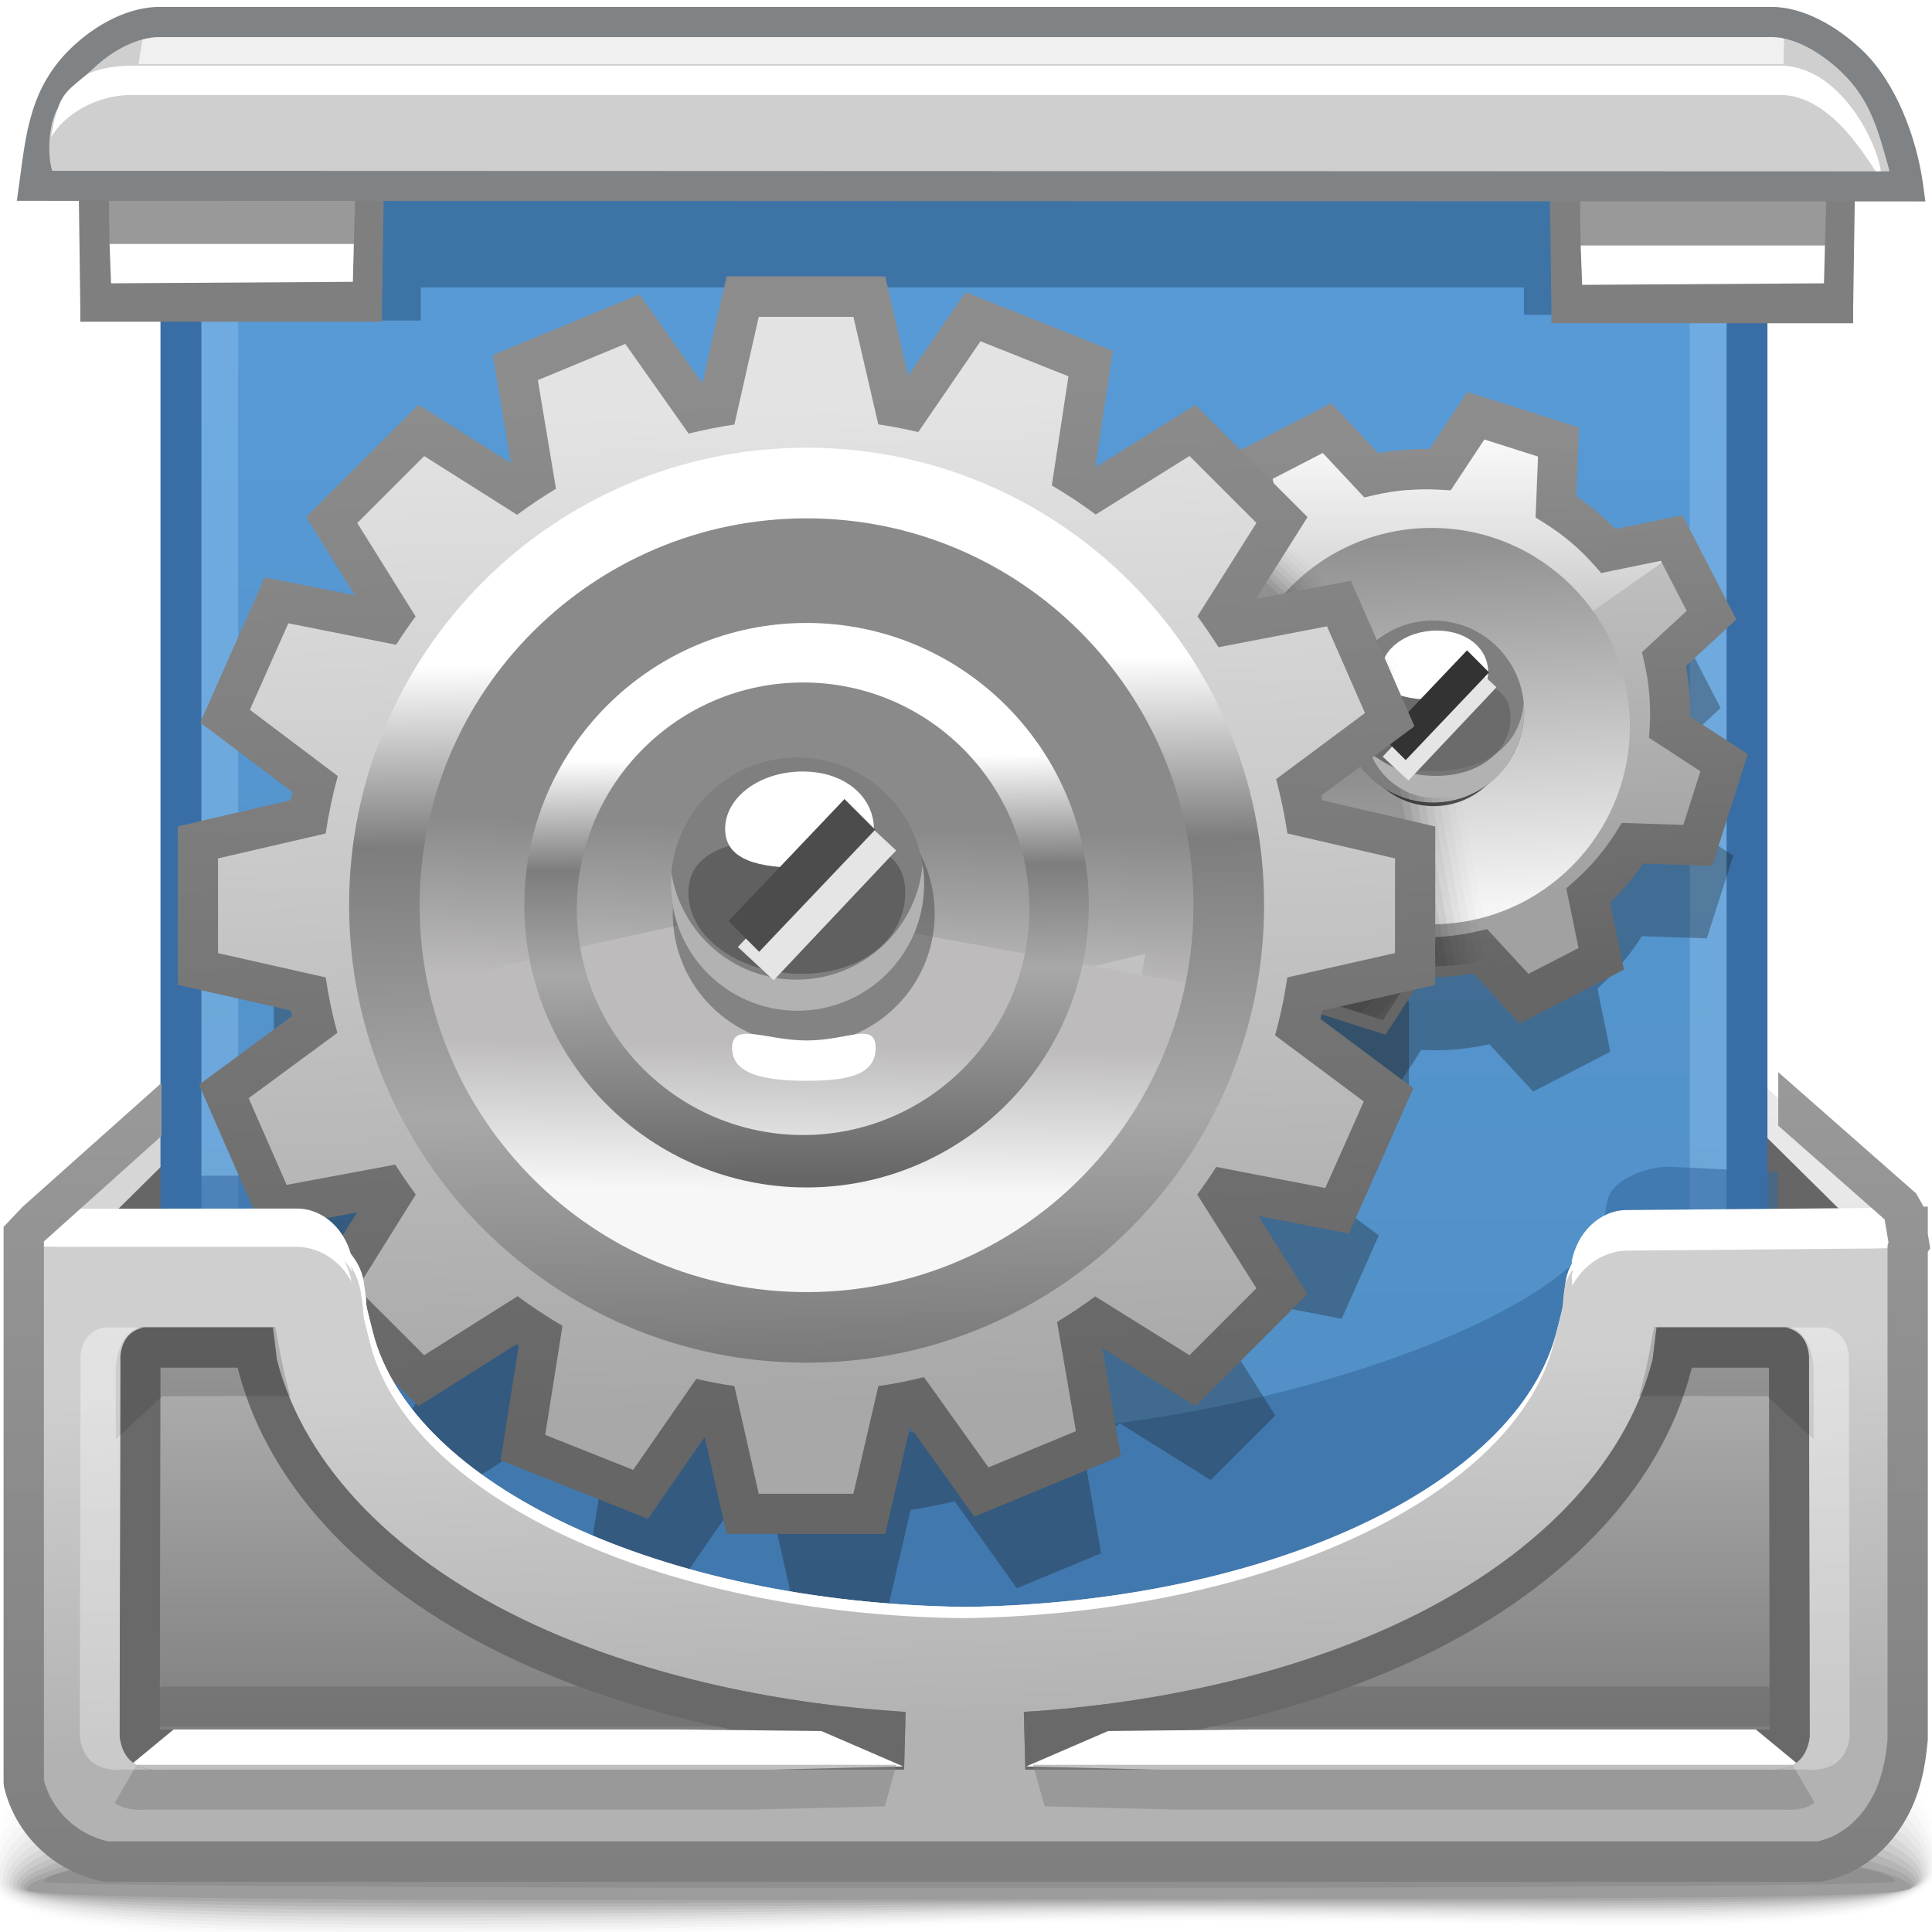 <?xml version="1.0" encoding="UTF-8"?>
<!DOCTYPE svg PUBLIC "-//W3C//DTD SVG 1.1//EN" "http://www.w3.org/Graphics/SVG/1.1/DTD/svg11.dtd">
<!-- Creator: CorelDRAW -->
<svg xmlns="http://www.w3.org/2000/svg" xml:space="preserve" width="48px" height="48px" style="shape-rendering:geometricPrecision; text-rendering:geometricPrecision; image-rendering:optimizeQuality; fill-rule:evenodd; clip-rule:evenodd"
viewBox="0 0 48 48"
 xmlns:xlink="http://www.w3.org/1999/xlink">
 <defs>
  <style type="text/css">
   <![CDATA[
    .fil22 {fill:none}
    .fil33 {fill:#333333}
    .fil46 {fill:#7F7F7F}
    .fil64 {fill:#999999}
    .fil63 {fill:#E5E5E5}
    .fil25 {fill:white}
    .fil28 {fill:#4C4C4C}
    .fil34 {fill:#5C5C5C}
    .fil14 {fill:#666666}
    .fil69 {fill:dimgray}
    .fil29 {fill:#7F7F7F}
    .fil30 {fill:#B2B2B2}
    .fil60 {fill:#CFCFCF}
    .fil15 {fill:#D6D6D6}
    .fil32 {fill:#E5E5E5}
    .fil58 {fill:#F0F0F0}
    .fil57 {fill:white}
    .fil61 {fill:white;fill-rule:nonzero}
    .fil21 {fill:#396DA6;fill-rule:nonzero}
    .fil65 {fill:#7F7F7F;fill-rule:nonzero}
    .fil66 {fill:#808385;fill-rule:nonzero}
    .fil0 {fill:black;fill-opacity:0}
    .fil36 {fill:#191919;fill-opacity:0}
    .fil1 {fill:black;fill-opacity:0.008}
    .fil37 {fill:#191919;fill-opacity:0.008}
    .fil2 {fill:black;fill-opacity:0.012}
    .fil38 {fill:#191919;fill-opacity:0.02}
    .fil3 {fill:black;fill-opacity:0.02}
    .fil4 {fill:black;fill-opacity:0.024}
    .fil39 {fill:#191919;fill-opacity:0.027}
    .fil5 {fill:black;fill-opacity:0.031}
    .fil40 {fill:#191919;fill-opacity:0.035}
    .fil6 {fill:black;fill-opacity:0.035}
    .fil7 {fill:black;fill-opacity:0.043}
    .fil41 {fill:#191919;fill-opacity:0.043}
    .fil8 {fill:black;fill-opacity:0.051}
    .fil42 {fill:#191919;fill-opacity:0.055}
    .fil9 {fill:black;fill-opacity:0.055}
    .fil10 {fill:black;fill-opacity:0.063}
    .fil43 {fill:#191919;fill-opacity:0.063}
    .fil11 {fill:black;fill-opacity:0.067}
    .fil44 {fill:#191919;fill-opacity:0.071}
    .fil12 {fill:black;fill-opacity:0.075}
    .fil13 {fill:black;fill-opacity:0.078}
    .fil45 {fill:#191919;fill-opacity:0.078}
    .fil71 {fill:#333333;fill-opacity:0.22}
    .fil23 {fill:#191919;fill-opacity:0.322}
    .fil59 {fill:#A4A5A7;fill-opacity:0.439}
    .fil18 {fill:#8DC3F0;fill-rule:nonzero;fill-opacity:0.439}
    .fil53 {fill:#4C4C4C;fill-opacity:0.502}
    .fil68 {fill:dimgray;fill-opacity:0.502}
    .fil72 {fill:#7F7F7F;fill-opacity:0.502}
    .fil20 {fill:#2C5480;fill-opacity:0.561}
    .fil19 {fill:#35679E;fill-opacity:0.561}
    .fil54 {fill:#575757;fill-opacity:0.78}
    .fil31 {fill:#666666;fill-opacity:0.78}
    .fil16 {fill:url(#id4)}
    .fil51 {fill:url(#id5)}
    .fil52 {fill:url(#id6)}
    .fil55 {fill:url(#id7)}
    .fil27 {fill:url(#id8)}
    .fil48 {fill:url(#id9)}
    .fil17 {fill:url(#id10)}
    .fil67 {fill:url(#id11)}
    .fil62 {fill:url(#id12)}
    .fil35 {fill:url(#id13)}
    .fil24 {fill:url(#id14)}
    .fil56 {fill:url(#id15)}
    .fil50 {fill:url(#id16)}
    .fil49 {fill:url(#id17)}
    .fil70 {fill:url(#id18);fill-rule:nonzero}
    .fil47 {fill:url(#id19);fill-rule:nonzero}
    .fil26 {fill:url(#id20);fill-rule:nonzero}
    .fil73 {fill:url(#id21);fill-opacity:0.439}
    .fil74 {fill:url(#id22);fill-opacity:0.439}
   ]]>
  </style>
   <mask id="id0">
  <linearGradient id="id1" gradientUnits="userSpaceOnUse" x1="35.17" y1="10.328" x2="35.17" y2="16.576">
   <stop offset="0" style="stop-opacity:1; stop-color:white"/>
   <stop offset="1" style="stop-opacity:0; stop-color:white"/>
  </linearGradient>
    <rect style="fill:url(#id1)" x="27.464" y="9.145" width="15.412" height="8.611"/>
   </mask>
   <mask id="id2">
  <linearGradient id="id3" gradientUnits="userSpaceOnUse" x1="9.873" y1="29.518" x2="9.478" y2="17.78">
   <stop offset="0" style="stop-opacity:0; stop-color:white"/>
   <stop offset="0.541" style="stop-opacity:0.698; stop-color:white"/>
   <stop offset="1" style="stop-opacity:0; stop-color:white"/>
  </linearGradient>
    <rect style="fill:url(#id3)" x="5.037" y="15.906" width="9.275" height="15.485"/>
   </mask>
  <linearGradient id="id4" gradientUnits="userSpaceOnUse" x1="45.402" y1="26.635" x2="45.402" y2="44.884">
   <stop offset="0" style="stop-color:#E9E9E9"/>
   <stop offset="0.478" style="stop-color:#E5E5E5"/>
   <stop offset="1" style="stop-color:#A1A1A1"/>
  </linearGradient>
  <linearGradient id="id5" gradientUnits="userSpaceOnUse" x1="19.896" y1="11.212" x2="20.181" y2="33.769">
   <stop offset="0" style="stop-color:white"/>
   <stop offset="0.231" style="stop-color:white"/>
   <stop offset="0.431" style="stop-color:#7D7D7D"/>
   <stop offset="0.729" style="stop-color:#A8A8A8"/>
   <stop offset="1" style="stop-color:#7A7A7A"/>
  </linearGradient>
  <linearGradient id="id6" gradientUnits="userSpaceOnUse" x1="19.947" y1="15.667" x2="20.132" y2="29.311">
   <stop offset="0" style="stop-color:white"/>
   <stop offset="0.231" style="stop-color:white"/>
   <stop offset="0.431" style="stop-color:#7D7D7D"/>
   <stop offset="0.62" style="stop-color:#A8A8A8"/>
   <stop offset="1" style="stop-color:#666666"/>
  </linearGradient>
  <linearGradient id="id7" gradientUnits="userSpaceOnUse" xlink:href="#id4" x1="23.551" y1="30.104" x2="24.509" y2="46.926">
  </linearGradient>
  <linearGradient id="id8" gradientUnits="userSpaceOnUse" x1="35.791" y1="22.576" x2="35.347" y2="13.504">
   <stop offset="0" style="stop-color:whitesmoke"/>
   <stop offset="1" style="stop-color:#919191"/>
  </linearGradient>
  <linearGradient id="id9" gradientUnits="userSpaceOnUse" x1="19.566" y1="10.064" x2="20.511" y2="34.918">
   <stop offset="0" style="stop-color:#E3E3E3"/>
   <stop offset="1" style="stop-color:#A8A8A8"/>
  </linearGradient>
  <linearGradient id="id10" gradientUnits="userSpaceOnUse" x1="24.043" y1="7.878" x2="24.043" y2="40.185">
   <stop offset="0" style="stop-color:#579AD6"/>
   <stop offset="1" style="stop-color:#518EC4"/>
  </linearGradient>
  <linearGradient id="id11" gradientUnits="userSpaceOnUse" x1="12.737" y1="34.194" x2="12.737" y2="42.804">
   <stop offset="0" style="stop-color:#ADADAD"/>
   <stop offset="1" style="stop-color:gray"/>
  </linearGradient>
  <linearGradient id="id12" gradientUnits="userSpaceOnUse" x1="5.464" y1="5.484" x2="5.464" y2="6.839">
   <stop offset="0" style="stop-color:#B2B2B2"/>
   <stop offset="1" style="stop-color:white"/>
  </linearGradient>
  <linearGradient id="id13" gradientUnits="userSpaceOnUse" x1="19.847" y1="16.401" x2="20.23" y2="28.58">
   <stop offset="0" style="stop-color:#919191"/>
   <stop offset="1" style="stop-color:#CDCDCD"/>
  </linearGradient>
  <linearGradient id="id14" gradientUnits="userSpaceOnUse" x1="35.382" y1="13.233" x2="35.489" y2="22.212">
   <stop offset="0" style="stop-color:#C2C2C2"/>
   <stop offset="1" style="stop-color:#A1A1A1"/>
  </linearGradient>
  <linearGradient id="id15" gradientUnits="userSpaceOnUse" x1="24.187" y1="42.883" x2="23.872" y2="33.843">
   <stop offset="0" style="stop-color:#B2B2B2"/>
   <stop offset="1" style="stop-color:#CFCFCF"/>
  </linearGradient>
  <linearGradient id="id16" gradientUnits="userSpaceOnUse" x1="19.722" y1="29.61" x2="19.782" y2="25.943">
   <stop offset="0" style="stop-color:#F7F7F7"/>
   <stop offset="1" style="stop-color:#BDBBBB"/>
  </linearGradient>
  <linearGradient id="id17" gradientUnits="userSpaceOnUse" x1="19.91" y1="20.511" x2="19.813" y2="24.47">
   <stop offset="0" style="stop-color:#8A8A8A"/>
   <stop offset="1" style="stop-color:#BDBBBB"/>
  </linearGradient>
  <linearGradient id="id18" gradientUnits="userSpaceOnUse" x1="24.022" y1="46.55" x2="24.022" y2="26.837">
   <stop offset="0" style="stop-color:#7F7F7F"/>
   <stop offset="1" style="stop-color:#999999"/>
  </linearGradient>
  <linearGradient id="id19" gradientUnits="userSpaceOnUse" x1="19.48" y1="9.795" x2="20.597" y2="35.186">
   <stop offset="0" style="stop-color:#8C8C8C"/>
   <stop offset="1" style="stop-color:#666666"/>
  </linearGradient>
  <linearGradient id="id20" gradientUnits="userSpaceOnUse" xlink:href="#id19" x1="35.15" y1="11.232" x2="35.721" y2="24.215">
  </linearGradient>
  <linearGradient id="id21" gradientUnits="userSpaceOnUse" x1="2.243" y1="44.453" x2="2.243" y2="30.589">
   <stop offset="0" style="stop-color:#E6E6E6"/>
   <stop offset="1" style="stop-color:white"/>
  </linearGradient>
  <linearGradient id="id22" gradientUnits="userSpaceOnUse" xlink:href="#id21" x1="45.693" y1="44.453" x2="45.693" y2="30.589">
  </linearGradient>
 </defs>
 <g id="Слой_x0020_1">
  <path class="fil0" d="M22.964 40.293c22.994,-0.933 24.802,2.669 24.901,5.593 0.1,2.924 -10.635,1.261 -24.041,1.766 -13.405,0.504 -23.836,0.855 -23.836,-1.312 0,-2.167 -0.019,-5.112 22.976,-6.046z"/>
  <g id="_48840448">
   <path id="_48585856" class="fil1" d="M23.001 40.882c22.38,-0.862 25.068,2.548 25.162,5.298 0.093,2.707 -10.861,1.176 -24.319,1.642 -13.459,0.467 -24.128,0.785 -24.128,-1.224 0,-2.053 0.904,-4.854 23.284,-5.717z"/>
   <path id="_48584480" class="fil2" d="M23.053 41.242c21.421,-0.79 24.963,2.426 25.049,5.004 0.086,2.491 -10.929,1.093 -24.237,1.519 -13.309,0.428 -24.06,0.716 -24.06,-1.134 0,-1.939 1.826,-4.599 23.249,-5.389z"/>
   <path id="_48583104" class="fil3" d="M23.104 41.602c20.463,-0.719 24.859,2.304 24.937,4.71 0.078,2.275 -10.996,1.007 -24.155,1.396 -13.16,0.387 -23.995,0.645 -23.995,-1.046 0,-1.824 2.75,-4.342 23.213,-5.06z"/>
   <path id="_48581728" class="fil4" d="M23.154 41.961c19.505,-0.646 24.755,2.184 24.824,4.417 0.071,2.059 -11.063,0.924 -24.072,1.273 -13.011,0.348 -23.93,0.574 -23.93,-0.958 0,-1.71 3.673,-4.085 23.178,-4.733z"/>
   <path id="_48580352" class="fil5" d="M23.206 42.321c18.546,-0.574 24.648,2.062 24.711,4.123 0.063,1.841 -11.13,0.839 -23.991,1.149 -12.861,0.311 -23.863,0.506 -23.863,-0.868 0,-1.596 4.596,-3.829 23.142,-4.404z"/>
   <path id="_48578976" class="fil6" d="M23.257 42.681c17.588,-0.503 24.544,1.941 24.599,3.829 0.054,1.625 -11.198,0.755 -23.909,1.026 -12.711,0.272 -23.797,0.435 -23.797,-0.78 0,-1.481 5.518,-3.573 23.107,-4.076z"/>
   <path id="_48577600" class="fil7" d="M23.309 43.041c16.63,-0.431 24.439,1.82 24.487,3.536 0.047,1.409 -11.265,0.67 -23.826,0.902 -12.563,0.233 -23.732,0.366 -23.732,-0.69 0,-1.367 6.442,-3.318 23.072,-3.749z"/>
   <path id="_48576224" class="fil8" d="M23.36 43.401c15.671,-0.359 24.334,1.698 24.374,3.242 0.039,1.192 -11.333,0.586 -23.745,0.78 -12.415,0.194 -23.666,0.295 -23.666,-0.601 0,-1.253 7.364,-3.061 23.036,-3.42z"/>
   <path id="_48574712" class="fil9" d="M23.412 43.761c14.712,-0.287 24.229,1.577 24.261,2.947 0.031,0.977 -11.4,0.502 -23.663,0.657 -12.265,0.156 -23.598,0.227 -23.598,-0.513 0,-1.137 8.287,-2.804 23.001,-3.091z"/>
   <path id="_48573336" class="fil10" d="M23.463 44.12c13.755,-0.215 24.125,1.456 24.149,2.654 0.024,0.761 -11.466,0.418 -23.581,0.534 -12.115,0.116 -23.532,0.156 -23.532,-0.424 0,-1.023 9.21,-2.548 22.964,-2.764z"/>
   <path id="_48571976" class="fil11" d="M23.515 44.48c12.796,-0.144 24.02,1.335 24.035,2.36 0.017,0.543 -11.534,0.333 -23.498,0.41 -11.966,0.078 -23.467,0.086 -23.467,-0.334 0,-0.909 10.134,-2.291 22.93,-2.435z"/>
   <path id="_48840488" class="fil12" d="M23.565 44.841c11.838,-0.072 23.916,1.213 23.923,2.066 0.008,0.327 -11.601,0.249 -23.416,0.287 -11.816,0.039 -23.4,0.017 -23.4,-0.246 0,-0.795 11.055,-2.035 22.893,-2.107z"/>
  </g>
  <path class="fil13" d="M23.621 44.972c10.72,0 23.459,1.093 23.459,1.773 0,0.222 -45.98,0.213 -45.98,0.006 0,-0.68 11.802,-1.779 22.521,-1.779z"/>
  <path class="fil14" d="M5.593 26.909l-3.713 3.295 0.359 5.451c0,0 -1.018,4.374 1.617,3.715 2.636,-0.659 6.291,-3.894 6.23,-4.613 -0.059,-0.718 -4.493,-7.847 -4.493,-7.847z"/>
  <path class="fil14" d="M43.037 26.909l3.715 3.295 -0.359 5.451c0,0 1.018,4.374 -1.618,3.715 -2.636,-0.659 -6.289,-3.894 -6.23,-4.613 0.06,-0.718 4.493,-7.847 4.493,-7.847z"/>
  <polygon class="fil15" points="0.58,30.554 5.211,26.635 5.407,27.594 2.063,30.901 3.417,44.248 2.681,44.885 "/>
  <polygon class="fil16" points="47.248,31.357 47.581,30.894 47.435,30.034 43.42,26.635 43.222,27.594 46.566,30.901 45.214,44.248 45.948,44.885 "/>
  <polygon class="fil17" points="43.574,3.677 4.511,3.321 4.511,44.232 42.144,44.74 43.574,34.285 "/>
  <polygon class="fil18" points="4.902,6.24 4.902,30.769 5.917,30.769 5.917,6.24 "/>
  <polygon class="fil18" points="42.998,6.24 42.998,30.769 41.982,30.769 41.982,6.24 "/>
  <path class="fil19" d="M5.538 43.91c-0.557,-0.066 -1.538,-2.07 -2.294,-3.826l1.553 0 0 -10.874 3.639 -0.001c0.607,0.001 1.401,0.343 1.517,0.801 0.131,0.52 -0.041,0.112 0.215,0.744 0.906,2.229 6.798,4.813 13.86,4.872 7.062,-0.059 14.798,-2.867 15.703,-5.094 0.256,-0.632 0.084,-0.224 0.216,-0.744 0.116,-0.458 0.908,-0.8 1.515,-0.801l2.704 0.13 0 10.794c-0.182,0.167 -0.361,0.28 -0.526,0.3l-38.102 3.699z"/>
  <polygon class="fil20" points="43.662,4.161 4.349,4.081 4.349,7.964 10.454,7.964 10.454,7.141 37.86,7.141 37.86,7.822 43.662,7.822 "/>
  <polygon class="fil21" points="3.987,6.087 3.987,30.616 5.003,30.616 5.003,6.087 "/>
  <polygon class="fil21" points="43.912,6.087 43.912,30.616 42.897,30.616 42.897,6.087 "/>
  <path class="fil22" d="M21.925 37.591c0.014,-0.319 -0.181,-0.462 -0.519,-0.467 -3.711,-0.327 -7.095,-1.543 -9.785,-3.365 -3.373,-2.284 -5.691,-5.535 -6.308,-9.253 -0.058,-0.358 -0.171,-0.709 -0.236,-1.065 -0.03,-0.172 -0.157,-0.288 -0.381,-0.345 -0.38,0 -0.761,0 -1.142,0 -0.164,0.09 -0.279,0.191 -0.287,0.32"/>
  <path class="fil23" d="M22.623 14.47c0.324,0.047 0.643,0.109 0.957,0.183l1.491 -2.174 2.107 0.839 -0.398 2.616c0.364,0.213 0.716,0.445 1.054,0.696l2.246 -1.403 1.604 1.604 -1.414 2.238c0.178,0.24 0.346,0.487 0.506,0.741l2.6 -0.501 0.908 2.078 -2.128 1.585c0.113,0.424 0.204,0.859 0.27,1.3l2.578 0.598 0 2.268 -2.58 0.582c-0.071,0.472 -0.169,0.935 -0.295,1.388l2.127 1.585 -0.922 2.073 -2.613 -0.506c-0.144,0.227 -0.298,0.448 -0.456,0.663l1.419 2.246 -1.604 1.603 -2.258 -1.409c-0.295,0.219 -0.601,0.422 -0.915,0.613l0.45 2.616 -2.095 0.868 -1.544 -2.163c-0.359,0.089 -0.724,0.162 -1.094,0.216l-0.596 2.58 -2.269 0 -0.582 -2.581c-0.308,-0.045 -0.613,-0.104 -0.913,-0.172l-1.512 2.18 -2.107 -0.839 0.412 -2.614c-0.372,-0.217 -0.731,-0.454 -1.076,-0.709l-2.238 1.413 -1.604 -1.603 1.403 -2.248c-0.172,-0.233 -0.337,-0.472 -0.491,-0.717l-2.603 0.487 -0.908 -2.079 2.124 -1.563c-0.118,-0.433 -0.211,-0.878 -0.279,-1.33l-2.581 -0.582 0 -2.268 2.58 -0.598c0.07,-0.469 0.167,-0.928 0.291,-1.377l-2.107 -1.587 0.922 -2.073 2.582 0.514c0.148,-0.231 0.304,-0.458 0.465,-0.678l-1.397 -2.239 1.604 -1.604 2.228 1.407c0.299,-0.222 0.609,-0.43 0.93,-0.624l-0.435 -2.602 2.095 -0.868 1.519 2.148c0.359,-0.089 0.725,-0.162 1.097,-0.217l0.582 -2.58 2.269 0 0.596 2.58zm-2.479 6.746c1.214,0 5.12,3.736 5.12,4.95 0,1.214 -2.767,4.951 -3.982,4.951 -1.214,0 -4.711,-4.088 -4.711,-5.302 0,-1.214 2.359,-4.599 3.573,-4.599z"/>
  <path class="fil23" d="M34.294 14.115c0.568,-0.131 1.146,-0.177 1.714,-0.143l0.885 -1.339 2.055 0.656 -0.064 1.604c0.478,0.301 0.919,0.67 1.303,1.102l1.571 -0.32 0.99 1.917 -1.178 1.087c0.129,0.563 0.174,1.135 0.141,1.697l1.352 0.882 -0.657 2.055 -1.617 -0.054c-0.3,0.477 -0.67,0.917 -1.102,1.3l0.321 1.571 -1.917 0.99 -1.088 -1.178c-0.561,0.129 -1.129,0.174 -1.689,0.142l-0.876 1.344 -2.055 -0.657 0.054 -1.602c-0.48,-0.3 -0.92,-0.669 -1.306,-1.101l-1.57 0.331 -0.99 -1.917 1.172 -1.095c-0.131,-0.566 -0.177,-1.14 -0.144,-1.706l-1.331 -0.879 0.656 -2.055 1.589 0.063c0.3,-0.481 0.669,-0.921 1.101,-1.307l-0.331 -1.57 1.917 -0.99 1.095 1.172zm1.462 4.31c0.963,0 1.743,0.781 1.743,1.742 0,0.963 -0.781,1.743 -1.743,1.743 -0.961,0 -1.742,-0.781 -1.742,-1.743 0,-0.961 0.781,-1.742 1.742,-1.742z"/>
  <path class="fil24" d="M34.064 11.807c0.569,-0.131 1.146,-0.176 1.714,-0.143l0.885 -1.338 2.055 0.654 -0.064 1.605c0.478,0.3 0.919,0.67 1.304,1.102l1.571 -0.321 0.847 1.641 0.143 0.276 -1.179 1.088c0.129,0.563 0.174,1.134 0.142,1.697l1.351 0.881 -0.656 2.055 -1.618 -0.054c-0.3,0.478 -0.669,0.917 -1.102,1.302l0.321 1.571 -1.917 0.99 -1.088 -1.179c-0.56,0.129 -1.129,0.174 -1.689,0.142l-0.876 1.344 -2.055 -0.656 0.054 -1.603c-0.48,-0.3 -0.92,-0.669 -1.306,-1.1l-1.569 0.331 -0.99 -1.917 1.17 -1.096c-0.131,-0.566 -0.177,-1.14 -0.144,-1.704l-1.33 -0.88 0.654 -2.055 1.589 0.063c0.3,-0.48 0.669,-0.921 1.101,-1.307l-0.331 -1.569 1.917 -0.99 1.095 1.17zm1.463 4.31c0.961,0 1.742,0.781 1.742,1.743 0,0.961 -0.781,1.742 -1.742,1.742 -0.963,0 -1.743,-0.781 -1.743,-1.742 0,-0.963 0.781,-1.743 1.743,-1.743z"/>
  <path class="fil25" style="mask:url(#id0)" d="M34.064 11.807c0.569,-0.131 1.146,-0.176 1.714,-0.143l0.885 -1.338 2.055 0.654 -0.064 1.605c0.478,0.3 0.919,0.67 1.304,1.102l1.571 -0.321 0.167 0.324 -4.098 2.887 -0.928 -0.033c-0.306,-0.265 -0.705,-0.426 -1.141,-0.426 -0.393,0 -0.755,0.131 -1.046,0.35l-2.106 -0.073 -3.729 -1.804 0.047 -0.15 1.589 0.063c0.3,-0.48 0.669,-0.921 1.101,-1.307l-0.331 -1.569 1.917 -0.99 1.095 1.17z"/>
  <path class="fil26" d="M34.237 11.262c0.214,-0.039 0.426,-0.067 0.635,-0.085l0.002 0c0.213,-0.018 0.426,-0.024 0.643,-0.021l0.73 -1.104 0.207 -0.313 0.359 0.113 2.055 0.654 0.363 0.116 -0.014 0.379 -0.053 1.324c0.174,0.12 0.343,0.249 0.502,0.383l0.002 0.001c0.161,0.136 0.317,0.28 0.465,0.433l1.297 -0.265 0.37 -0.076 0.174 0.335 0.847 1.641 0.143 0.276 0.174 0.338 -0.28 0.259 -0.971 0.896c0.039,0.208 0.066,0.417 0.083,0.622 0.018,0.209 0.025,0.422 0.022,0.635l1.114 0.726 0.318 0.208 -0.115 0.36 -0.656 2.055 -0.116 0.361 -0.374 -0.013 -1.341 -0.045c-0.12,0.176 -0.25,0.345 -0.385,0.504 -0.136,0.161 -0.281,0.317 -0.433,0.464l0.265 1.297 0.076 0.37 -0.335 0.174 -1.917 0.99 -0.338 0.174 -0.259 -0.28 -0.895 -0.971c-0.207,0.039 -0.416,0.066 -0.62,0.083 -0.208,0.018 -0.419,0.025 -0.631,0.022l-0.722 1.107 -0.208 0.318 -0.36 -0.115 -2.055 -0.656 -0.361 -0.116 0.013 -0.374 0.045 -1.324c-0.175,-0.12 -0.344,-0.249 -0.504,-0.384l-0.002 -0.001c-0.158,-0.135 -0.314,-0.279 -0.463,-0.431l-1.296 0.273 -0.372 0.079 -0.174 -0.339 -0.99 -1.917 -0.174 -0.333 0.278 -0.26 0.965 -0.904c-0.039,-0.213 -0.069,-0.424 -0.086,-0.632l0 -0.004c-0.017,-0.21 -0.024,-0.423 -0.021,-0.637l-1.096 -0.725 -0.314 -0.207 0.115 -0.359 0.654 -2.055 0.115 -0.363 0.38 0.014 1.306 0.052c0.12,-0.172 0.249,-0.344 0.385,-0.506l0.001 0c0.136,-0.162 0.28,-0.318 0.43,-0.465l-0.273 -1.294 -0.079 -0.371 0.339 -0.175 1.917 -0.99 0.333 -0.172 0.26 0.276 0.904 0.965zm0.718 0.912c-0.263,0.021 -0.526,0.063 -0.78,0.12l-0.279 0.065 -0.196 -0.211 -0.836 -0.894 -1.245 0.643 0.253 1.198 0.059 0.282 -0.216 0.193c-0.201,0.178 -0.384,0.369 -0.546,0.56l0.001 0c-0.17,0.202 -0.326,0.416 -0.464,0.638l-0.155 0.247 -0.289 -0.012 -1.209 -0.047 -0.424 1.333 1.016 0.672 0.239 0.159 -0.015 0.283c-0.014,0.256 -0.011,0.522 0.011,0.789 0.022,0.263 0.064,0.524 0.122,0.777l0.064 0.279 -0.21 0.196 -0.894 0.837 0.643 1.245 1.198 -0.253 0.28 -0.058 0.193 0.213c0.176,0.195 0.367,0.381 0.566,0.549 0.202,0.17 0.417,0.326 0.635,0.463l0.242 0.152 -0.009 0.285 -0.041 1.228 1.333 0.425 0.669 -1.026 0.158 -0.243 0.287 0.017c0.254,0.014 0.517,0.011 0.782,-0.012l0.004 0c0.257,-0.02 0.515,-0.061 0.765,-0.118l0.281 -0.064 0.197 0.213 0.829 0.898 1.244 -0.641 -0.246 -1.201 -0.058 -0.281 0.215 -0.191c0.196,-0.175 0.381,-0.364 0.548,-0.561 0.172,-0.204 0.33,-0.418 0.464,-0.633l0.151 -0.242 0.286 0.009 1.243 0.041 0.426 -1.333 -1.033 -0.673 -0.244 -0.158 0.018 -0.287c0.014,-0.255 0.011,-0.52 -0.012,-0.787l0 -0.004c-0.02,-0.259 -0.061,-0.517 -0.118,-0.769l-0.065 -0.281 0.214 -0.197 0.898 -0.829 -0.641 -1.244 -1.201 0.246 -0.282 0.058 -0.19 -0.215c-0.175,-0.196 -0.365,-0.381 -0.562,-0.548 -0.203,-0.171 -0.417,-0.327 -0.634,-0.464l-0.244 -0.152 0.012 -0.289 0.048 -1.226 -1.333 -0.424 -0.677 1.024 -0.159 0.24 -0.283 -0.017c-0.259,-0.014 -0.527,-0.011 -0.796,0.011zm0.573 3.443c0.617,0 1.18,0.253 1.585,0.658l0 0.001c0.405,0.407 0.658,0.97 0.658,1.585 0,0.617 -0.253,1.18 -0.658,1.585 -0.405,0.405 -0.969,0.658 -1.585,0.658 -0.615,0 -1.178,-0.252 -1.585,-0.658l-0.001 0c-0.405,-0.405 -0.658,-0.969 -0.658,-1.585 0,-0.618 0.253,-1.178 0.658,-1.585l0.001 -0.001c0.407,-0.406 0.969,-0.658 1.585,-0.658zm0.879 1.363l0 0.001c-0.223,-0.223 -0.535,-0.363 -0.879,-0.363 -0.344,0 -0.657,0.139 -0.88,0.361l-0.001 0.001c-0.222,0.224 -0.361,0.536 -0.361,0.88 0,0.344 0.139,0.656 0.363,0.879l-0.001 0c0.223,0.223 0.537,0.363 0.881,0.363 0.344,0 0.656,-0.139 0.879,-0.363 0.223,-0.223 0.363,-0.535 0.363,-0.879 0,-0.344 -0.139,-0.657 -0.363,-0.881z"/>
  <ellipse class="fil27" cx="35.569" cy="18.04" rx="4.924" ry="4.924"/>
  <ellipse class="fil28" cx="35.621" cy="18.104" rx="1.924" ry="1.924"/>
  <ellipse class="fil29" cx="35.607" cy="17.676" rx="2.26" ry="2.26"/>
  <path class="fil30" d="M37.858 17.468c0.006,0.069 0.009,0.138 0.009,0.208 0,1.248 -1.011,2.261 -2.261,2.261 -1.247,0 -2.259,-1.012 -2.259,-2.261 0,-0.07 0.004,-0.139 0.009,-0.208 0.105,1.15 1.072,1.693 2.25,1.693 1.179,0 2.146,-0.542 2.251,-1.693z"/>
  <path class="fil31" d="M35.676 19.277c1.114,0 1.854,-0.647 1.854,-1.447 0,-0.8 -0.741,-0.979 -1.854,-0.979 -1.114,0 -2.016,0.18 -2.016,0.979 0,0.8 0.902,1.447 2.016,1.447z"/>
  <path class="fil25" d="M35.699 15.667c0.764,0 1.273,0.458 1.273,1.025 0,0.566 -0.509,0.693 -1.273,0.693 -0.763,0 -1.382,-0.128 -1.382,-0.693 0,-0.567 0.619,-1.025 1.382,-1.025z"/>
  <polygon class="fil32" points="36.539,16.481 37.179,17.075 34.992,19.392 34.353,18.798 "/>
  <polygon class="fil33" points="36.448,16.157 36.995,16.706 34.924,18.885 34.376,18.337 "/>
  <path class="fil34" style="mask:url(#id2)" d="M10.284 30.21l0.579 -0.928c-0.169,-0.228 -0.33,-0.463 -0.482,-0.703l-2.551 0.477 -0.891 -2.037 2.081 -1.532c-0.115,-0.425 -0.207,-0.86 -0.273,-1.303l-2.529 -0.572 0 -2.223 2.528 -0.585c0.069,-0.459 0.164,-0.911 0.285,-1.35l-2.065 -1.557 0.36 -0.81c1.605,0.591 3.553,1.182 4.808,1.131 2.454,-0.098 -0.392,11.783 -0.392,11.783 0,0 -0.574,0.067 -1.459,0.208z"/>
  <path class="fil35" d="M20.039 13.537c4.944,0 8.955,4.01 8.955,8.954 0,4.945 -4.011,8.955 -8.955,8.955 -4.944,0 -8.954,-4.01 -8.954,-8.955 0,-4.944 4.01,-8.954 8.954,-8.954zm0 5.881c1.697,0 3.074,1.376 3.074,3.073 0,1.697 -1.377,3.074 -3.074,3.074 -1.697,0 -3.074,-1.377 -3.074,-3.074 0,-1.697 1.377,-3.073 3.074,-3.073z"/>
  <g id="_48508592">
   <path id="_48530952" class="fil36" d="M31.385 12.72l2.761 2.62 0.736 1.193c-0.563,0.289 -0.948,0.875 -0.948,1.552 0,0.961 0.781,1.742 1.742,1.742 0.281,0 0.547,-0.066 0.783,-0.185l0.846 4.631 -0.381 -0.415c-0.561,0.129 -1.129,0.174 -1.689,0.142l-0.876 1.344 -2.055 -0.656 0.054 -1.603c-0.48,-0.3 -0.92,-0.669 -1.306,-1.1l-1.57 0.331 -0.99 -1.918 1.172 -1.095c-0.131,-0.566 -0.177,-1.14 -0.144,-1.704l-1.331 -0.88 0.656 -2.055 1.589 0.063c0.3,-0.48 0.669,-0.921 1.101,-1.307l-0.148 -0.699z"/>
   <g>
    <path id="_48530064" class="fil37" d="M31.435 12.953l2.587 2.454 0.737 1.196c-0.495,0.307 -0.824,0.856 -0.824,1.481 0,0.961 0.781,1.742 1.742,1.742 0.215,0 0.42,-0.039 0.611,-0.11l0.788 4.305 -0.151 -0.164c-0.561,0.129 -1.129,0.174 -1.689,0.142l-0.876 1.344 -2.055 -0.656 0.054 -1.603c-0.48,-0.3 -0.92,-0.669 -1.306,-1.1l-1.57 0.331 -0.99 -1.918 1.172 -1.095c-0.131,-0.566 -0.177,-1.14 -0.144,-1.704l-1.331 -0.88 0.656 -2.055 1.589 0.063c0.3,-0.48 0.669,-0.921 1.101,-1.307l-0.098 -0.467z"/>
    <path id="_48528472" class="fil38" d="M31.485 13.187l2.411 2.288 0.746 1.208c-0.429,0.318 -0.707,0.827 -0.707,1.402 0,0.961 0.781,1.742 1.742,1.742 0.151,0 0.296,-0.019 0.436,-0.054l0.749 4.1c-0.54,0.117 -1.088,0.158 -1.626,0.128l-0.876 1.344 -2.055 -0.656 0.054 -1.603c-0.48,-0.3 -0.92,-0.669 -1.306,-1.1l-1.57 0.331 -0.99 -1.918 1.172 -1.095c-0.131,-0.566 -0.177,-1.14 -0.144,-1.704l-1.331 -0.88 0.638 -2 0.069 -0.053 1.538 0.06c0.3,-0.48 0.669,-0.921 1.101,-1.307l-0.048 -0.233z"/>
    <path id="_48525080" class="fil39" d="M31.533 13.42l2.237 2.122 0.759 1.231c-0.365,0.32 -0.595,0.789 -0.595,1.312 0,0.961 0.781,1.742 1.742,1.742 0.087,0 0.174,-0.006 0.257,-0.019l0.749 4.1c-0.482,0.09 -0.969,0.119 -1.448,0.092l-0.876 1.344 -2.055 -0.656 0.054 -1.603c-0.48,-0.3 -0.92,-0.669 -1.306,-1.1l-1.57 0.331 -0.99 -1.918 1.172 -1.095c-0.131,-0.566 -0.177,-1.14 -0.144,-1.704l-1.331 -0.88 0.583 -1.831 0.275 -0.216 1.385 0.054c0.3,-0.48 0.669,-0.921 1.101,-1.307z"/>
    <path id="_48522408" class="fil40" d="M31.433 13.512l2.211 2.098 0.781 1.264c-0.304,0.314 -0.49,0.742 -0.49,1.212 0,0.961 0.781,1.742 1.742,1.742l0.074 -0.001 0.752 4.113c-0.423,0.066 -0.848,0.086 -1.268,0.061l-0.876 1.344 -2.055 -0.656 0.054 -1.603c-0.48,-0.3 -0.92,-0.669 -1.306,-1.1l-1.57 0.331 -0.99 -1.918 1.172 -1.095c-0.131,-0.566 -0.177,-1.14 -0.144,-1.704l-1.331 -0.88 0.53 -1.663 0.48 -0.378 1.234 0.048c0.276,-0.443 0.611,-0.852 1,-1.215z"/>
    <path id="_48520872" class="fil41" d="M31.335 13.605l2.184 2.072 0.807 1.307c-0.244,0.3 -0.391,0.684 -0.391,1.101 0,0.924 0.72,1.681 1.631,1.739l0.757 4.141c-0.364,0.045 -0.728,0.057 -1.088,0.035l-0.876 1.344 -2.055 -0.656 0.054 -1.603c-0.48,-0.3 -0.92,-0.669 -1.306,-1.1l-1.57 0.331 -0.99 -1.918 1.172 -1.095c-0.131,-0.566 -0.177,-1.14 -0.144,-1.704l-1.331 -0.88 0.477 -1.495 0.685 -0.54 1.082 0.043c0.253,-0.405 0.555,-0.782 0.902,-1.122z"/>
    <path id="_48519336" class="fil42" d="M31.239 13.701l2.154 2.043 0.841 1.363c-0.189,0.28 -0.3,0.615 -0.3,0.978 0,0.859 0.622,1.573 1.442,1.716l0.764 4.183c-0.302,0.027 -0.606,0.033 -0.906,0.015l-0.876 1.344 -2.055 -0.656 0.054 -1.603c-0.48,-0.3 -0.92,-0.669 -1.306,-1.1l-1.57 0.331 -0.99 -1.918 1.172 -1.095c-0.131,-0.566 -0.177,-1.14 -0.144,-1.704l-1.331 -0.88 0.424 -1.328 0.891 -0.702 0.93 0.037c0.229,-0.367 0.498,-0.712 0.807,-1.026z"/>
    <path id="_48517512" class="fil43" d="M31.146 13.799l2.121 2.013 0.883 1.431c-0.137,0.25 -0.216,0.537 -0.216,0.842 0,0.79 0.526,1.457 1.247,1.671l0.776 4.241c-0.242,0.015 -0.483,0.017 -0.723,0.002l-0.876 1.344 -2.055 -0.656 0.054 -1.603c-0.48,-0.3 -0.92,-0.669 -1.306,-1.1l-1.57 0.331 -0.99 -1.918 1.172 -1.095c-0.131,-0.566 -0.177,-1.14 -0.144,-1.704l-1.331 -0.88 0.37 -1.16 1.097 -0.863 0.777 0.031c0.206,-0.33 0.444,-0.64 0.713,-0.928z"/>
    <path id="_48505752" class="fil44" d="M31.053 13.898l2.088 1.981 0.935 1.515c-0.092,0.211 -0.143,0.445 -0.143,0.691 0,0.716 0.432,1.33 1.049,1.599l0.742 4.058 -0.266 0.266c-0.074,-0.001 -0.15,-0.004 -0.224,-0.008l-0.437 0.67 -0.618 0.618 -1.877 -0.599 0.054 -1.603c-0.48,-0.3 -0.92,-0.669 -1.306,-1.1l-1.57 0.331 -0.99 -1.918 1.172 -1.095c-0.131,-0.566 -0.177,-1.14 -0.144,-1.704l-1.331 -0.88 0.317 -0.992 1.302 -1.025 0.626 0.025c0.182,-0.292 0.39,-0.569 0.621,-0.829z"/>
   </g>
   <path id="_48508632" class="fil45" d="M30.965 14.001l2.05 1.945 0.998 1.617c-0.051,0.165 -0.079,0.34 -0.079,0.522 0,0.633 0.338,1.188 0.844,1.493l0.713 3.906 -1.684 1.684 -1.505 -0.48 0.054 -1.603c-0.48,-0.3 -0.92,-0.669 -1.306,-1.1l-1.57 0.331 -0.99 -1.918 1.172 -1.095c-0.131,-0.566 -0.177,-1.14 -0.144,-1.704l-1.331 -0.88 0.263 -0.823 1.507 -1.188 0.474 0.019c0.158,-0.254 0.337,-0.497 0.533,-0.726z"/>
  </g>
  <ellipse class="fil46" cx="19.894" cy="22.575" rx="10.158" ry="10.158"/>
  <path class="fil47" d="M22.133 11.609c-0.137,-0.026 -0.292,-0.053 -0.455,-0.077l-0.673 -0.099 -0.155 -0.667 -0.439 -1.897 -0.763 0 -0.429 1.894 -0.151 0.671 -0.677 0.099c-0.176,0.026 -0.352,0.057 -0.523,0.09l0 0.001c-0.185,0.037 -0.36,0.077 -0.516,0.116l-0.661 0.168 -0.397 -0.562 -1.114 -1.578 -0.703 0.291 0.32 1.918 0.112 0.67 -0.581 0.35c-0.167,0.099 -0.319,0.197 -0.45,0.285l0.001 0.001c-0.149,0.099 -0.295,0.203 -0.429,0.304l-0.549 0.415 -0.583 -0.369 -1.636 -1.033 -0.539 0.539 1.03 1.65 0.352 0.563 -0.387 0.541 -0.248 0.347 -0.001 -0.001 -0.215 0.327 -0.371 0.565 -0.656 -0.131 -1.899 -0.379 -0.307 0.692 1.553 1.172 0.539 0.406 -0.18 0.653c-0.052,0.191 -0.105,0.406 -0.155,0.646l0 0.004c-0.043,0.203 -0.083,0.429 -0.118,0.665l-0.1 0.67 -0.666 0.154 -1.897 0.439 0 0.763 1.894 0.429 0.67 0.151 0.1 0.672c0.035,0.236 0.074,0.454 0.113,0.641 0.041,0.198 0.093,0.41 0.151,0.628l0.176 0.656 -0.552 0.406 -1.558 1.148 0.305 0.698 1.92 -0.359 0.65 -0.122 0.365 0.552 0.243 0.367 0.248 0.348 0.386 0.542 -0.351 0.562 -1.036 1.659 0.539 0.539 1.646 -1.041 0.578 -0.365 0.548 0.407c0.162,0.12 0.328,0.237 0.497,0.347l0.007 0.005c0.164,0.109 0.34,0.217 0.517,0.32l0.591 0.344 -0.106 0.672 -0.305 1.926 0.71 0.283 1.115 -1.607 0.379 -0.546 0.644 0.135 0.464 0.097 0.444 0.074 0.66 0.111 0.148 0.654 0.429 1.894 0.763 0 0.439 -1.897 0.155 -0.669 0.673 -0.098c0.168,-0.024 0.343,-0.056 0.521,-0.091l0.007 0c0.215,-0.041 0.379,-0.079 0.52,-0.112l0.652 -0.157 0.391 0.548 1.14 1.594 0.703 -0.292 -0.332 -1.93 -0.116 -0.67 0.588 -0.353c0.136,-0.081 0.287,-0.18 0.443,-0.282l0.429 -0.301 0.546 -0.4 0.57 0.357 1.668 1.041 0.539 -0.539 -1.044 -1.654 -0.358 -0.567 0.393 -0.547 0.22 -0.307 0.231 -0.348 0.369 -0.556 0.651 0.126 1.936 0.376 0.307 -0.692 -1.569 -1.17 -0.546 -0.407 0.183 -0.659c0.053,-0.193 0.106,-0.411 0.157,-0.652 0.046,-0.217 0.087,-0.441 0.119,-0.661l0.098 -0.679 0.672 -0.152 1.894 -0.429 0 -0.763 -1.897 -0.439 -0.666 -0.154 -0.1 -0.674c-0.033,-0.221 -0.071,-0.432 -0.11,-0.622 -0.04,-0.194 -0.09,-0.399 -0.146,-0.613l-0.176 -0.651 0.547 -0.407 1.57 -1.168 -0.305 -0.697 -1.913 0.369 -0.658 0.128 -0.366 -0.561 -0.259 -0.394 0.001 -0.001 -0.243 -0.343 -0.387 -0.544 0.357 -0.565 1.038 -1.644 -0.539 -0.539 -1.657 1.033 -0.575 0.359 -0.546 -0.406c-0.158,-0.117 -0.324,-0.233 -0.49,-0.343 -0.18,-0.119 -0.354,-0.229 -0.511,-0.321l-0.586 -0.344 0.102 -0.664 0.294 -1.932 -0.704 -0.28 -1.094 1.596 -0.389 0.568 -0.666 -0.158c-0.162,-0.038 -0.312,-0.071 -0.452,-0.097zm0.432 -2.276l0.971 -1.416 0.452 -0.658 0.739 0.294 2.185 0.87 0.739 0.295 -0.118 0.78 -0.315 2.066 0.021 0.014 0.014 0.009 1.773 -1.107 0.673 -0.419 0.561 0.56 1.663 1.663 0.562 0.563 -0.426 0.676 -0.861 1.363 1.584 -0.306 0.781 -0.15 0.321 0.732 0.941 2.156 0.317 0.725 -0.637 0.474 -1.677 1.248 0.012 0.057 0.012 0.061 2.029 0.47 0.777 0.181 0 0.791 0 2.352 0 0.795 -0.781 0.177 -2.026 0.458 -0.022 0.109 -0.021 0.1 1.672 1.247 0.635 0.474 -0.324 0.73 -0.954 2.15 -0.324 0.728 -0.774 -0.15 -1.482 -0.287 0.801 1.266 0.426 0.676 -0.562 0.563 -1.663 1.663 -0.561 0.56 -0.673 -0.419 -1.639 -1.023 0.326 1.894 0.135 0.783 -0.736 0.306 -2.171 0.9 -0.733 0.304 -0.462 -0.647 -1.134 -1.586 -0.437 1.886 -0.18 0.777 -0.793 0 -2.352 0 -0.795 0 -0.177 -0.781 -0.369 -1.63 -0.959 1.383 -0.452 0.652 -0.735 -0.292 -2.185 -0.869 -0.739 -0.295 0.123 -0.783 0.326 -2.059 -0.025 -0.015 -0.005 -0.004 -0.002 -0.001 -0.026 -0.017 -1.76 1.111 -0.672 0.424 -0.562 -0.56 -1.664 -1.663 -0.563 -0.565 0.418 -0.67 0.846 -1.355 -1.569 0.293 -0.778 0.145 -0.319 -0.728 -0.943 -2.154 -0.318 -0.729 0.643 -0.474 1.665 -1.227 -0.014 -0.07 -0.015 -0.073 -2.027 -0.458 -0.781 -0.177 0 -0.795 0 -2.352 0 -0.791 0.777 -0.181 2.027 -0.469 0.022 -0.107 0.001 0 0.02 -0.097 -1.658 -1.251 -0.63 -0.475 0.321 -0.725 0.956 -2.15 0.326 -0.732 0.778 0.155 1.466 0.292 -0.797 -1.276 -0.418 -0.67 0.563 -0.565 1.664 -1.663 0.562 -0.56 0.672 0.424 1.625 1.026 -0.319 -1.906 -0.13 -0.781 0.735 -0.305 2.173 -0.9 0.736 -0.304 0.459 0.651 1.103 1.563 0.425 -1.879 0.177 -0.781 0.795 0 2.352 0 0.793 0 0.18 0.777 0.39 1.685zm-11.669 19.416l0.006 0.008m8.349 -10.91c0.869,0 2.613,0.836 3.985,1.825 1.278,0.92 2.324,2.061 2.324,3 0,0.88 -0.899,2.529 -1.956,3.843 -1.006,1.251 -2.244,2.289 -3.172,2.289 -0.918,0 -2.366,-1.154 -3.566,-2.504 -1.238,-1.394 -2.317,-3.1 -2.317,-3.991 0,-0.907 0.732,-2.027 1.661,-2.895l0 -0.004c0.937,-0.875 2.146,-1.564 3.041,-1.564zm2.82 3.441c-1.084,-0.781 -2.33,-1.442 -2.82,-1.442 -0.384,0 -1.069,0.451 -1.683,1.025l-0.002 -0.002c-0.57,0.534 -1.018,1.113 -1.018,1.441 0,0.403 0.843,1.573 1.812,2.663 0.879,0.989 1.769,1.833 2.073,1.833 0.265,0 0.941,-0.698 1.618,-1.54 0.816,-1.016 1.512,-2.148 1.512,-2.594 0,-0.22 -0.671,-0.794 -1.491,-1.384z"/>
  <path class="fil48" d="M21.822 10.544c0.335,0.05 0.666,0.113 0.992,0.19l1.546 -2.255 2.185 0.87 -0.413 2.712c0.377,0.222 0.742,0.463 1.091,0.722l2.33 -1.454 1.663 1.663 -1.466 2.32c0.184,0.249 0.359,0.506 0.524,0.768l2.695 -0.519 0.943 2.154 -2.207 1.643c0.118,0.441 0.213,0.891 0.28,1.349l2.674 0.619 0 2.353 -2.675 0.604c-0.073,0.49 -0.175,0.971 -0.306,1.439l2.205 1.644 -0.956 2.15 -2.708 -0.524c-0.151,0.234 -0.309,0.463 -0.475,0.686l1.472 2.329 -1.663 1.663 -2.342 -1.461c-0.306,0.226 -0.622,0.437 -0.948,0.634l0.468 2.714 -2.173 0.9 -1.602 -2.242c-0.371,0.091 -0.75,0.167 -1.134,0.223l-0.619 2.674 -2.352 0 -0.605 -2.675c-0.319,-0.047 -0.635,-0.107 -0.946,-0.18l-1.569 2.262 -2.185 -0.87 0.429 -2.709c-0.386,-0.226 -0.758,-0.47 -1.116,-0.736l-2.321 1.466 -1.663 -1.663 1.455 -2.33c-0.178,-0.241 -0.35,-0.489 -0.51,-0.743l-2.699 0.504 -0.943 -2.154 2.203 -1.622c-0.123,-0.449 -0.22,-0.909 -0.289,-1.378l-2.675 -0.604 0 -2.353 2.674 -0.619c0.072,-0.485 0.174,-0.963 0.301,-1.428l-2.184 -1.646 0.956 -2.148 2.678 0.533c0.154,-0.241 0.314,-0.475 0.483,-0.704l-1.449 -2.321 1.663 -1.663 2.309 1.459c0.311,-0.231 0.633,-0.446 0.965,-0.647l-0.45 -2.699 2.172 -0.9 1.574 2.229c0.373,-0.092 0.752,-0.168 1.137,-0.226l0.605 -2.675 2.352 0 0.619 2.674zm-2.571 8.304c1.26,0 5.31,2.565 5.31,3.824 0,1.26 -2.87,5.134 -4.129,5.134 -1.259,0 -4.885,-4.239 -4.885,-5.498 0,-1.259 2.445,-3.461 3.704,-3.461z"/>
  <path class="fil49" d="M28.457 23.698l-8.424 2.008c0,0 -5.035,-0.57 -8.311,-1.426 0.823,3.836 4.234,6.715 8.316,6.715 4.286,0 7.832,-3.172 8.419,-7.297zm-17.979 0.21c-0.163,-0.058 -0.318,-0.115 -0.459,-0.174 0.058,-0.555 0.183,-1.15 0.37,-1.763 0.269,-5.093 4.488,-9.144 9.65,-9.144 5.335,0 9.664,4.329 9.664,9.663 0,5.337 -4.329,9.665 -9.664,9.665 -4.853,0 -8.874,-3.582 -9.56,-8.246z"/>
  <path class="fil50" d="M20.287 33.002c5.069,0 8.556,-4.213 9.789,-8.47l-10.885 -1.982c0,0 -6.607,1.142 -9.763,2.458 1.43,3.914 5.79,7.994 10.859,7.994z"/>
  <path class="fil51" d="M20.039 33.856c6.275,0 11.367,-5.091 11.367,-11.367 0,-6.275 -5.092,-11.366 -11.367,-11.366 -6.276,0 -11.366,5.091 -11.366,11.366 0,6.276 5.089,11.367 11.366,11.367zm0 -1.754c5.307,0 9.612,-4.305 9.612,-9.613 0,-5.306 -4.305,-9.611 -9.612,-9.611 -5.307,0 -9.613,4.305 -9.613,9.611 0,5.308 4.306,9.613 9.613,9.613z"/>
  <path class="fil52" d="M20.039 15.477c3.872,0 7.013,3.142 7.013,7.013 0,3.872 -3.142,7.012 -7.013,7.012 -3.873,0 -7.012,-3.141 -7.012,-7.012 0,-3.872 3.139,-7.013 7.012,-7.013zm-0.087 1.479c3.104,0 5.622,2.517 5.622,5.621 0,3.104 -2.518,5.622 -5.622,5.622 -3.103,0 -5.621,-2.518 -5.621,-5.622 0,-3.104 2.518,-5.621 5.621,-5.621z"/>
  <ellipse class="fil46" cx="19.826" cy="21.915" rx="3.026" ry="3.026"/>
  <path class="fil53" d="M19.968 19.446c1.798,0 3.254,1.456 3.254,3.253 0,1.796 -1.456,3.253 -3.254,3.253 -1.796,0 -3.253,-1.456 -3.253,-3.253 0,-1.796 1.456,-3.253 3.253,-3.253z"/>
  <ellipse class="fil29" cx="19.812" cy="21.966" rx="3.146" ry="3.146"/>
  <path class="fil30" d="M22.922 21.481c0.025,0.158 0.037,0.32 0.037,0.485 0,1.737 -1.408,3.146 -3.146,3.146 -1.737,0 -3.145,-1.409 -3.145,-3.146 0,-0.098 0.004,-0.193 0.013,-0.288 0.233,1.507 1.537,2.661 3.109,2.661 1.641,0 2.988,-1.256 3.133,-2.858z"/>
  <path class="fil54" d="M19.909 24.194c1.55,0 2.582,-0.902 2.582,-2.015 0,-1.113 -1.032,-1.362 -2.582,-1.362 -1.55,0 -2.806,0.249 -2.806,1.362 0,1.113 1.257,2.015 2.806,2.015z"/>
  <path class="fil25" d="M19.941 19.168c1.063,0 1.77,0.639 1.77,1.428 0,0.788 -0.707,0.965 -1.77,0.965 -1.063,0 -1.925,-0.177 -1.925,-0.965 0,-0.789 0.862,-1.428 1.925,-1.428z"/>
  <polygon class="fil32" points="21.376,20.302 22.265,21.129 19.222,24.354 18.332,23.528 "/>
  <polygon class="fil28" points="20.981,19.852 21.744,20.614 18.861,23.647 18.099,22.885 "/>
  <path class="fil55" d="M2.572 46.553c-1.012,-0.193 -1.825,-0.97 -2.06,-1.963l0 -14.111 6.896 -0.002c0.651,0.002 1.5,0.581 1.625,1.361 0.141,0.881 -0.045,0.189 0.23,1.264 0.97,3.783 7.139,6.719 14.704,6.822 7.564,-0.103 13.733,-3.039 14.702,-6.822 0.275,-1.075 0.09,-0.383 0.23,-1.264 0.125,-0.78 0.974,-1.358 1.625,-1.361l7.02 0.002 0 13.045c-0.053,0.585 -0.163,1.152 -0.446,1.674 -0.374,0.69 -0.978,1.204 -1.747,1.355l-42.781 0z"/>
  <path class="fil56" d="M2.572 46.25c-1.012,-0.191 -1.825,-0.97 -2.06,-1.962l0 -13.808 6.896 -0.002c0.651,0.002 1.5,0.581 1.625,1.361 0.141,0.881 -0.045,0.189 0.23,1.264 0.97,3.783 7.139,6.719 14.704,6.822 7.564,-0.103 13.733,-3.039 14.702,-6.822 0.275,-1.075 0.09,-0.383 0.23,-1.264 0.125,-0.78 0.974,-1.358 1.625,-1.361l7.02 0.002 0 12.743c-0.053,0.585 -0.163,1.15 -0.446,1.674 -0.374,0.69 -0.978,1.204 -1.747,1.354l-42.781 0z"/>
  <path class="fil57" d="M8.233 30.736c0.394,0.243 0.726,0.637 0.801,1.102 0.141,0.881 -0.045,0.189 0.23,1.264 0.97,3.784 7.139,6.72 14.704,6.822 7.565,-0.102 13.733,-3.038 14.702,-6.822l0.064 -0.248c-0.024,0.1 -0.064,0.259 -0.132,0.528 -0.97,3.783 -7.139,6.719 -14.704,6.821 -7.564,-0.102 -13.733,-3.038 -14.702,-6.821 -0.275,-1.075 -0.09,-0.383 -0.23,-1.265 -0.07,-0.437 -0.321,-0.879 -0.685,-1.123l-0.047 -0.257zm30.661 1.143l0.007 -0.041c0.124,-0.78 0.973,-1.358 1.624,-1.361l7.022 0.002 0 13.045c-0.031,0.335 -0.08,0.664 -0.171,0.983 0.05,-0.229 0.08,-0.465 0.102,-0.704l0 -13.044 -7.02 -0.002c-0.583,0.001 -1.325,0.467 -1.563,1.122z"/>
  <path class="fil57" d="M8.722 31.486l-0.005 -0.018 -0.001 -0.006 -0.002 -0.013c-0.038,-0.158 -0.096,-0.306 -0.17,-0.441 0.077,0.09 0.145,0.189 0.206,0.298l0.007 0.027c-0.135,-0.771 -0.723,-1.304 -1.37,-1.307l-5.863 0.004 -0.38 0.021 -0.335 -0.317 -0.386 0.274 0.132 0.12 -0.151 0.107 0.056 0.051 -0.037 0.026 0.132 0.12 -0.151 0.107 0.465 0.425 0.6 0.014 5.901 -0.001c0.522,0.001 1.059,0.308 1.361,0.86l0.007 0.027c-0.035,-0.202 -0.1,-0.389 -0.193,-0.553 0.077,0.09 0.145,0.189 0.206,0.298l0.007 0.027 -0.034 -0.152z"/>
  <path class="fil58" d="M3.967 0.546l40.048 0c1.317,0 2.989,1.636 3.137,2.987l-46.172 -0.149c0.141,-1.352 1.67,-2.838 2.987,-2.838z"/>
  <path class="fil59" d="M2.002 1.453c0.422,-0.259 1.041,-0.813 1.576,-0.732l-0.165 1.064 -2.318 1.372 0.908 -1.704z"/>
  <path class="fil59" d="M46.272 1.661c-0.422,-0.259 -1.406,-1.142 -1.941,-1.062l-0.021 1.007 2.609 1.722 -0.647 -1.668z"/>
  <path class="fil60" d="M3.159 1.593l41.663 0c1.303,0 2.391,1.623 2.583,2.991l-46.558 -0.015c0.193,-1.369 1.009,-2.975 2.311,-2.975z"/>
  <path class="fil61" d="M3.296 1.631l41.001 0c1.558,0.076 2.465,2.189 2.44,2.764 -0.011,0.254 -0.961,-1.978 -2.459,-2.036l-41.001 0c-0.93,0 -1.72,0.53 -2.007,1.055 0.151,-0.977 0.425,-1.772 2.026,-1.782z"/>
  <polygon class="fil62" points="8.737,5.165 2.191,5.165 2.268,7.157 8.737,7.157 "/>
  <polygon class="fil62" points="45.286,5.203 38.74,5.203 38.817,7.195 45.286,7.195 "/>
  <polygon class="fil25" points="2.357,7.051 8.986,7.051 8.986,5.969 2.357,5.969 "/>
  <polygon class="fil25" points="38.907,7.089 45.535,7.089 45.535,6.007 38.907,6.007 "/>
  <polygon class="fil63" points="2.456,5.87 9.084,5.87 9.084,4.5 2.379,4.5 "/>
  <polygon class="fil63" points="39.005,5.908 45.633,5.908 45.633,4.538 38.928,4.538 "/>
  <polygon class="fil64" points="2.375,6.061 8.896,6.061 8.896,4.749 2.375,4.749 "/>
  <polygon class="fil64" points="38.924,6.099 45.445,6.099 45.445,4.787 38.924,4.787 "/>
  <polygon class="fil65" points="2.709,5.353 2.72,6 2.759,7.039 8.767,7.002 8.809,5.37 8.817,5.288 8.817,4.546 9.17,4.546 9.533,4.546 9.533,4.909 9.491,7.631 9.491,7.994 9.129,7.994 2.357,7.994 1.995,7.994 1.995,7.631 1.959,4.909 1.959,4.546 2.322,4.546 2.709,4.546 "/>
  <polygon class="fil65" points="39.259,5.391 39.269,6.038 39.308,7.077 45.316,7.039 45.358,5.408 45.366,5.326 45.366,4.584 45.719,4.584 46.082,4.584 46.082,4.946 46.041,7.669 46.041,8.031 45.678,8.031 38.907,8.031 38.544,8.031 38.544,7.669 38.509,4.946 38.509,4.584 38.871,4.584 39.259,4.584 "/>
  <path class="fil66" d="M47.777 4.579l0.059 0.426 -0.43 -0.001 -46.558 -0.014 -0.43 0 0.059 -0.424c0.167,-1.213 0.254,-2.387 1.309,-3.39 0.627,-0.596 1.43,-1.005 2.183,-1.005l40.048 0c0.751,0 1.585,0.446 2.248,1.075 0.835,0.796 1.35,2.159 1.513,3.333zm-0.842 -0.367c-0.263,-0.925 -0.443,-1.715 -1.186,-2.424 -0.533,-0.507 -1.181,-0.867 -1.733,-0.867l-40.048 0c-0.555,0 -1.172,0.325 -1.668,0.797 -0.393,0.373 -0.707,0.498 -0.86,0.96 -0.266,0.471 -0.25,1.248 -0.142,1.565l45.646 0.014 -0.013 -0.046 0.002 0z"/>
  <path class="fil67" d="M2.991 33.691c0,3.118 -0.018,6.348 -0.018,9.465 0.083,0.592 0.455,0.862 1.115,0.81l18.374 0 0.038 -1.434c-3.526,-0.22 -6.73,-1.009 -9.263,-2.184 -3.331,-1.545 -5.668,-3.873 -6.358,-6.567l-0.098 -0.802 -3.215 0c-0.348,0.08 -0.54,0.318 -0.575,0.711z"/>
  <path class="fil67" d="M44.946 33.691c0,3.118 0.018,6.348 0.018,9.465 -0.083,0.592 -0.455,0.862 -1.115,0.81l-18.374 0 -0.038 -1.434c3.526,-0.22 6.73,-1.009 9.263,-2.184 3.331,-1.545 5.668,-3.873 6.358,-6.567l0.098 -0.802 3.215 0c0.348,0.08 0.54,0.318 0.575,0.711z"/>
  <path class="fil68" d="M3.004 42.73c0.187,0.138 0.446,0.195 0.78,0.169l15.092 0 3.259 -0.081 -4.279 -0.918 -0.004 0 -13.841 0 -1.006 0.83z"/>
  <path class="fil68" d="M44.933 42.73c-0.187,0.138 -0.446,0.195 -0.78,0.169l-15.092 0 -3.259 -0.081 4.279 -0.918 0.004 0 13.841 0 1.006 0.83z"/>
  <path class="fil69" d="M2.991 33.691c0,3.118 -0.018,6.348 -0.018,9.465 0.083,0.592 0.455,0.862 1.115,0.81l18.374 0 0.038 -1.434c-3.526,-0.22 -6.73,-1.009 -9.263,-2.184 -3.331,-1.545 -5.668,-3.873 -6.358,-6.567l-0.098 -0.802 -3.215 0c-0.348,0.08 -0.54,0.318 -0.575,0.711zm0.996 0.288l-0.009 4.446 -0.008 4.553 0.041 -0.007 0.078 -0.004 14.072 0c-0.279,-0.057 -0.553,-0.117 -0.824,-0.181 -1.649,-0.389 -3.171,-0.908 -4.517,-1.532 -1.794,-0.831 -3.326,-1.886 -4.502,-3.1 -1.185,-1.224 -2.017,-2.621 -2.402,-4.127l-0.011 -0.048 -1.917 0zm-0.077 9.02c-0.02,-0.011 -0.034,-0.02 -0.013,-0.005l0.007 0.004 0.006 0.001z"/>
  <path class="fil69" d="M44.946 33.691c0,3.118 0.018,6.348 0.018,9.465 -0.083,0.592 -0.455,0.862 -1.115,0.81l-18.374 0 -0.038 -1.434c3.526,-0.22 6.73,-1.009 9.263,-2.184 3.331,-1.545 5.668,-3.873 6.358,-6.567l0.098 -0.802 3.215 0c0.348,0.08 0.54,0.318 0.575,0.711zm-0.996 0.288l0.009 4.446 0.008 4.553 -0.041 -0.007 -0.078 -0.004 -14.072 0c0.279,-0.057 0.553,-0.117 0.824,-0.181 1.649,-0.389 3.171,-0.908 4.517,-1.532 1.794,-0.831 3.326,-1.886 4.502,-3.1 1.185,-1.224 2.017,-2.621 2.402,-4.127l0.011 -0.048 1.917 0zm0.077 9.02c0.02,-0.011 0.034,-0.02 0.013,-0.005l-0.007 0.004 -0.006 0.001z"/>
  <path class="fil57" d="M3.308 43.798c0.187,0.138 0.446,0.195 0.78,0.169l15.092 0 3.259 -0.081 -2.033 -0.879 -0.004 0 -3.56 -0.039 -12.528 0 -1.006 0.83z"/>
  <path class="fil57" d="M44.628 43.798c-0.187,0.138 -0.446,0.195 -0.78,0.169l-15.092 0 -3.259 -0.081 2.033 -0.879 0.004 0 3.56 -0.039 12.528 0 1.006 0.83z"/>
  <path class="fil57" d="M20.046 25.85c1.025,0 1.709,-0.478 1.709,0.187 0,0.665 -0.684,0.815 -1.709,0.815 -1.026,0 -1.858,-0.15 -1.858,-0.815 0,-0.665 0.831,-0.187 1.858,-0.187z"/>
  <path class="fil57" d="M39.063 31.599l-0.012 -0.256 -0.008 0.028c0.135,-0.772 0.722,-1.305 1.369,-1.307l6.071 -0.052 0.38 0.021 0.335 -0.317 0.386 0.274 -0.133 0.12 0.151 0.107 -0.091 0.083 0.073 0.052 -0.133 0.12 0.151 0.107 -0.464 0.425 -0.6 0.014 -6.107 0.053c-0.522,0.002 -1.059,0.309 -1.362,0.861l-0.006 0.027 -0.012 -0.256 -0.008 0.028c0.012,-0.067 0.027,-0.133 0.046,-0.197l-0.02 0.035 -0.006 0.027z"/>
  <path class="fil22" d="M22.329 42.122c-3.527,-0.22 -6.73,-1.009 -9.263,-2.184 -3.332,-1.545 -5.668,-4.096 -6.358,-6.79l-0.098 -0.383"/>
  <path class="fil22" d="M25.608 42.122c3.527,-0.22 6.73,-1.009 9.263,-2.184 3.332,-1.545 5.668,-4.096 6.358,-6.79l0.098 -0.383"/>
  <path class="fil22" d="M25.69 42.122c3.526,-0.22 6.73,-1.009 9.263,-2.184 3.331,-1.545 5.668,-4.096 6.358,-6.79l0.098 -0.383"/>
  <path class="fil70" d="M44.178 26.636l3.428 3.015 0.17 0.3 0.005 0.027 0.115 0 0 0.501 0 0.18 0.026 0.154 0.034 0.204 -0.06 0.084 0 12.122 -0.005 0.043c-0.028,0.318 -0.074,0.634 -0.149,0.937 -0.079,0.318 -0.194,0.634 -0.356,0.933 -0.224,0.411 -0.522,0.774 -0.881,1.052 -0.348,0.27 -0.757,0.464 -1.208,0.553l-0.096 0.011 -42.553 0 -0.092 -0.011c-0.6,-0.113 -1.144,-0.403 -1.57,-0.808 -0.429,-0.407 -0.744,-0.938 -0.883,-1.528l-0.014 -0.116 0 -13.808 0.476 -0.501 3.448 -3.076 0 1.318 -2.922 2.622 0 13.385c0.1,0.378 0.307,0.718 0.583,0.98 0.276,0.263 0.628,0.456 1.015,0.54l42.467 0c0.274,-0.06 0.523,-0.183 0.736,-0.348l0.002 -0.001c0.248,-0.191 0.457,-0.448 0.617,-0.742 0.119,-0.22 0.204,-0.456 0.263,-0.694 0.06,-0.242 0.098,-0.491 0.122,-0.741l-0.001 0 0 -12.281 0.025 -0.073 -0.017 -0.096 0 -0.005 -0.035 -0.207 -0.045 -0.265 -2.643 -2.329 0 -1.331z"/>
  <path class="fil22" d="M25.506 42.228c3.526,-0.22 6.73,-1.009 9.263,-2.184 3.331,-1.545 5.668,-3.873 6.358,-6.567l0.098 -0.383 3.215 0c0.348,0.08 0.54,0.318 0.575,0.711"/>
  <path class="fil22" d="M25.639 42.122c3.527,-0.22 6.73,-1.009 9.263,-2.184 3.332,-1.545 5.668,-4.096 6.358,-6.79l0.098 -0.383"/>
  <path class="fil71" d="M2.877 35.282l0 0.21 0 0.21 0 0.054 1.156 -1.068 3.177 -0.004c-0.105,-0.379 -0.195,-0.765 -0.266,-1.156l-0.103 -0.56 -3.364 0c-0.364,0.118 -0.563,0.465 -0.601,1.041l0 1.272z"/>
  <path class="fil71" d="M45.059 35.282l0 0.21 0 0.21 0 0.054 -1.156 -1.068 -3.177 -0.004c0.105,-0.379 0.195,-0.765 0.266,-1.156l0.103 -0.56 3.364 0c0.364,0.118 0.563,0.465 0.601,1.041l0 1.272z"/>
  <path class="fil72" d="M2.851 44.79c0.187,0.138 0.446,0.195 0.78,0.169l15.092 0 3.259 -0.081 0.289 -1.032 -0.004 0 -18.867 0 -0.549 0.945z"/>
  <path class="fil72" d="M45.085 44.79c-0.187,0.138 -0.446,0.195 -0.78,0.169l-15.092 0 -3.259 -0.081 -0.289 -1.032 0.004 0 18.867 0 0.549 0.945z"/>
  <path class="fil73" d="M2.001 33.691c0,3.118 -0.018,6.348 -0.018,9.465 0.083,0.592 0.455,0.862 1.115,0.81l0.692 0c-0.475,-0.044 -0.748,-0.314 -0.817,-0.81 0,-3.117 0.018,-6.347 0.018,-9.465 0.035,-0.393 0.227,-0.631 0.575,-0.711l-0.99 0c-0.348,0.08 -0.54,0.318 -0.575,0.711zm0.919 9.308c-0.02,-0.011 -0.034,-0.02 -0.013,-0.005l0.007 0.004 0.006 0.001z"/>
  <path class="fil74" d="M45.935 33.691c0,3.118 0.018,6.348 0.018,9.465 -0.083,0.592 -0.455,0.862 -1.115,0.81l-0.692 0c0.475,-0.044 0.748,-0.314 0.817,-0.81 0,-3.117 -0.018,-6.347 -0.018,-9.465 -0.035,-0.393 -0.227,-0.631 -0.575,-0.711l0.99 0c0.348,0.08 0.54,0.318 0.575,0.711zm-0.919 9.308c0.02,-0.011 0.034,-0.02 0.013,-0.005l-0.007 0.004 -0.006 0.001z"/>
 </g>
</svg>
